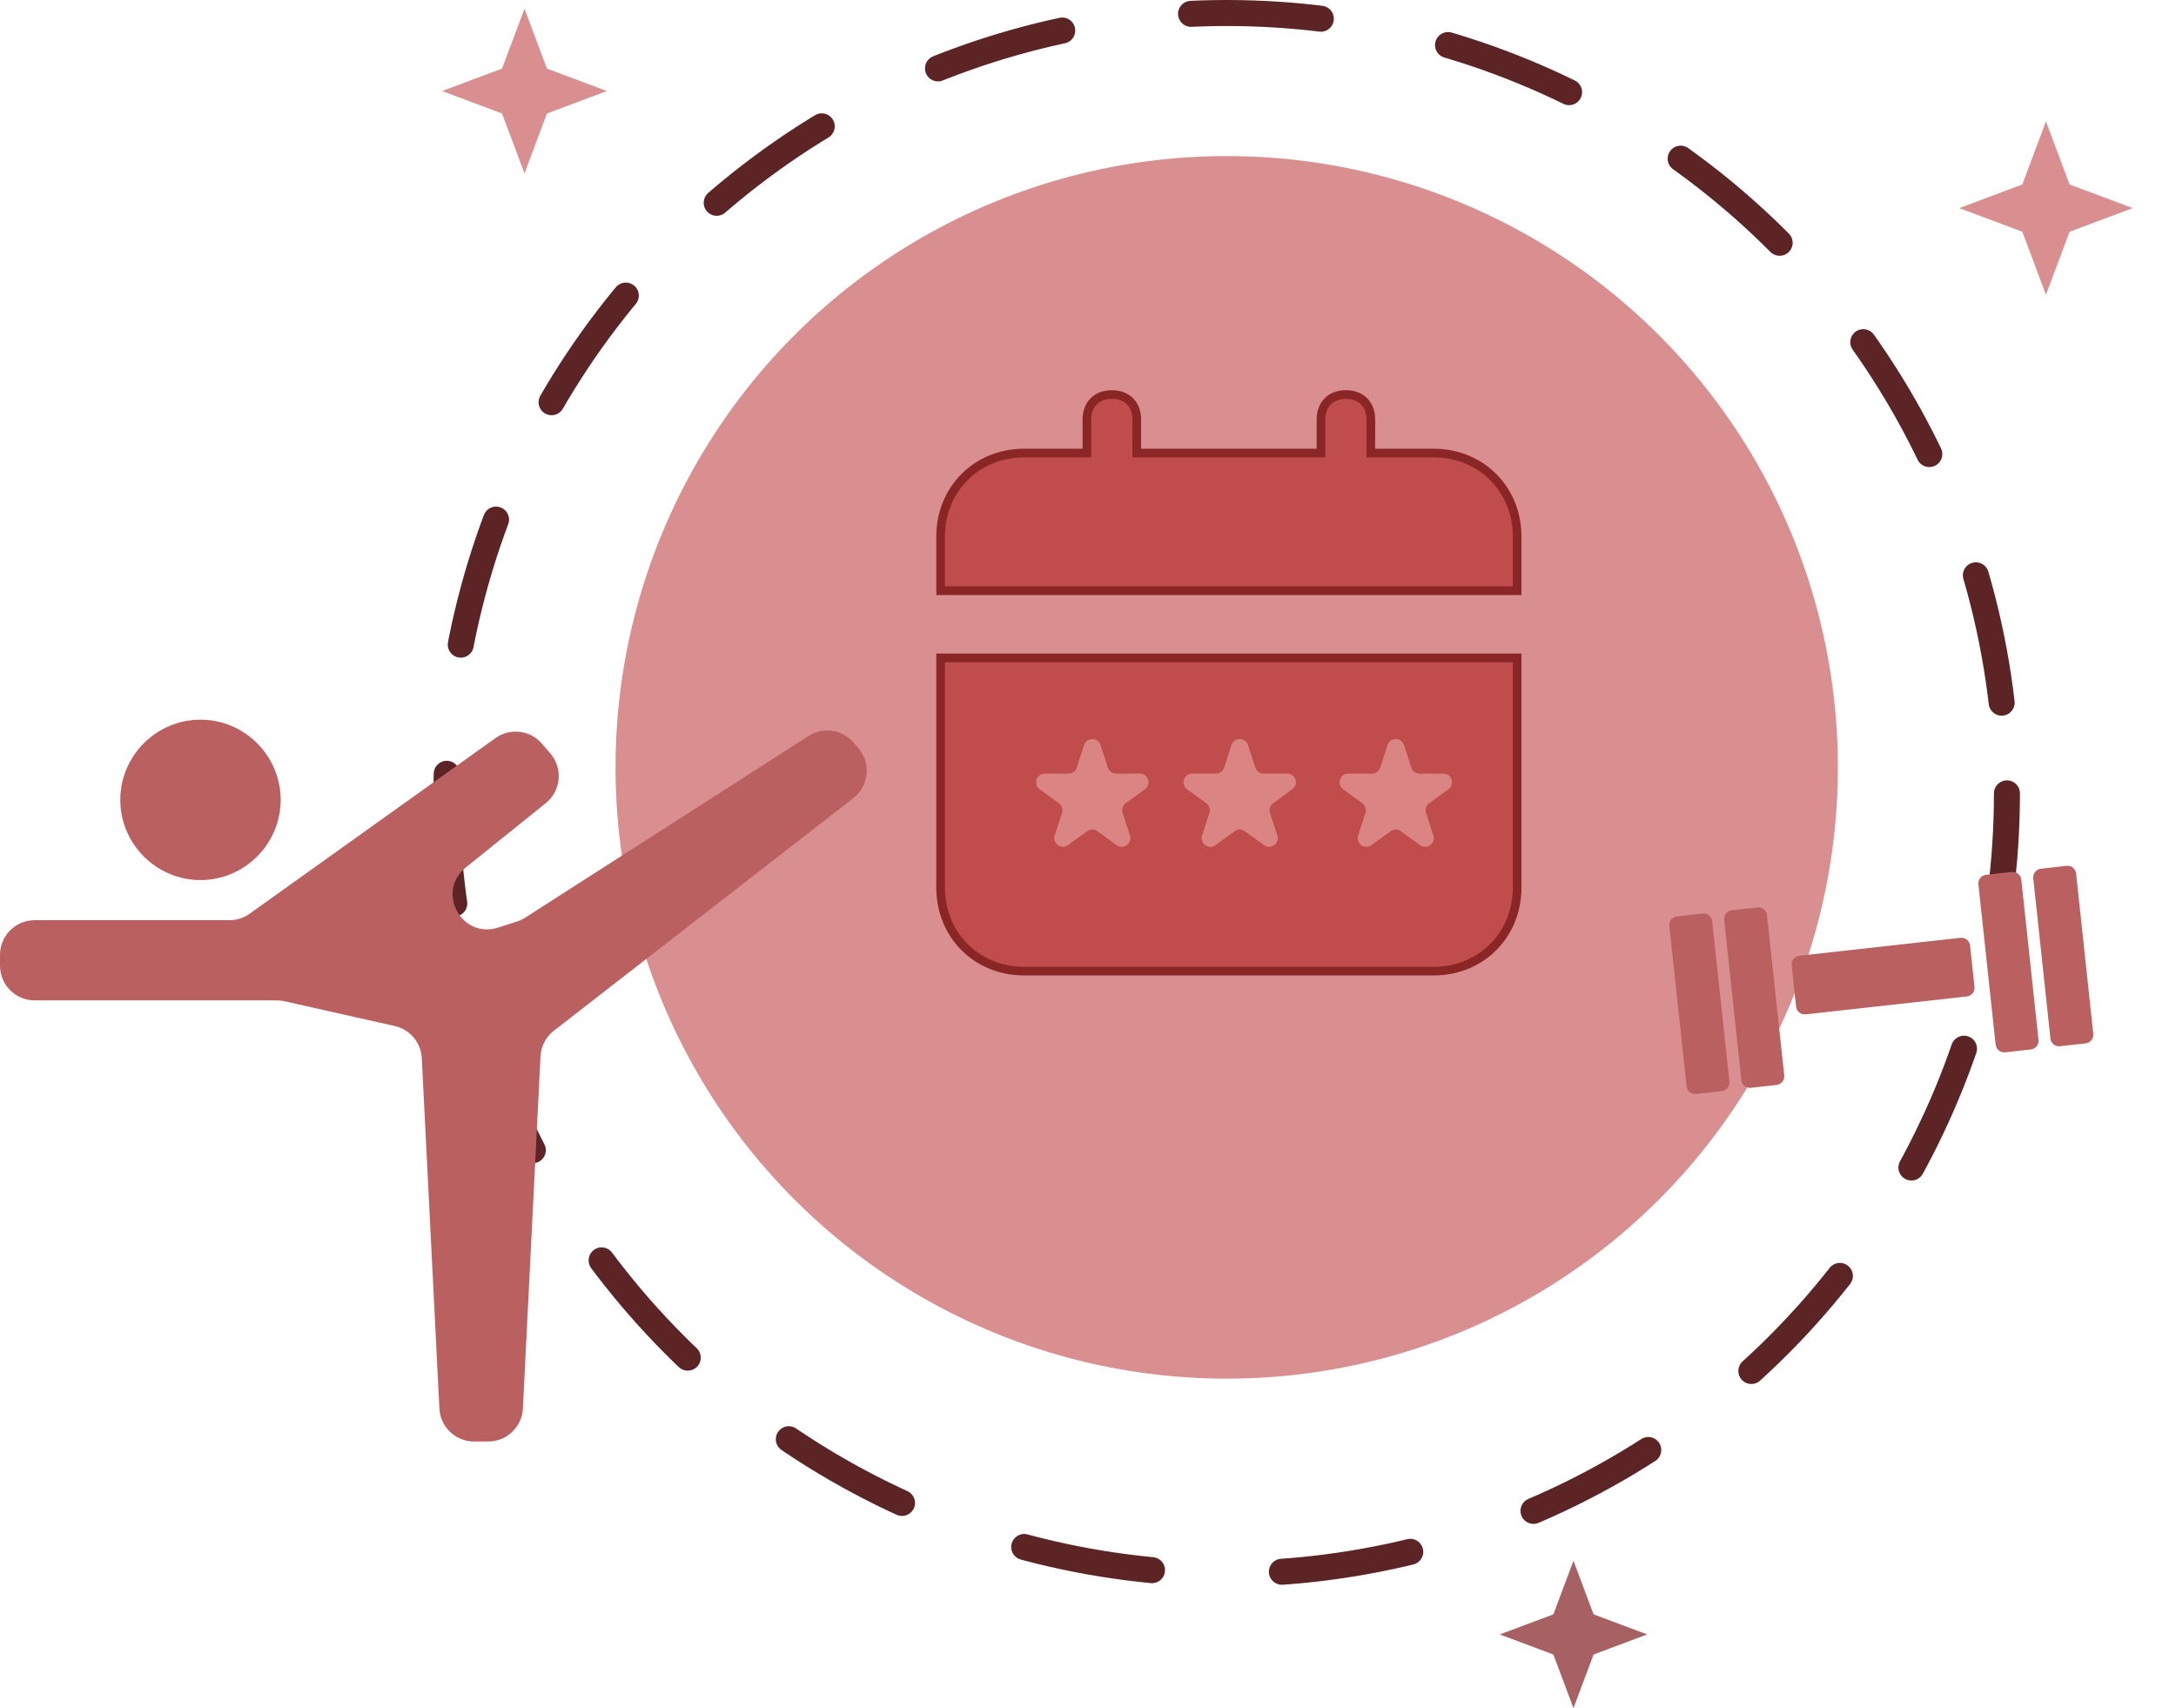 <svg width="251" height="197" viewBox="0 0 251 197" fill="none" xmlns="http://www.w3.org/2000/svg">
<circle cx="141.5" cy="88.5" r="70.5" fill="#D98E90"/>
<circle cx="141.5" cy="91.5" r="90" stroke="#5C2424" stroke-width="3" stroke-linecap="round" stroke-linejoin="round" stroke-dasharray="15 15"/>
<path d="M199.486 124.731C199.514 124.994 199.436 125.259 199.27 125.466C199.104 125.673 198.863 125.806 198.599 125.836L195.644 126.166C195.381 126.194 195.117 126.117 194.911 125.951C194.705 125.785 194.572 125.544 194.544 125.281L192.553 106.792C192.525 106.528 192.603 106.264 192.769 106.057C192.936 105.85 193.177 105.717 193.44 105.687L196.396 105.361C196.526 105.347 196.658 105.359 196.784 105.396C196.91 105.432 197.027 105.493 197.13 105.576C197.232 105.658 197.317 105.759 197.38 105.874C197.443 105.989 197.483 106.115 197.497 106.246L199.486 124.731ZM227.758 113.817C227.786 114.081 227.708 114.345 227.542 114.552C227.376 114.759 227.134 114.892 226.871 114.922L208.278 116.987C208.015 117.015 207.752 116.938 207.545 116.772C207.339 116.606 207.207 116.365 207.178 116.102L206.667 111.329C206.639 111.065 206.717 110.801 206.883 110.594C207.05 110.387 207.291 110.255 207.554 110.224L226.144 108.158C226.275 108.143 226.406 108.155 226.532 108.192C226.658 108.228 226.775 108.289 226.877 108.372C226.98 108.454 227.065 108.555 227.127 108.67C227.19 108.785 227.23 108.911 227.244 109.041L227.758 113.817V113.817ZM205.813 124.026C205.872 124.573 205.473 125.07 204.926 125.131L201.969 125.458C201.838 125.472 201.706 125.461 201.581 125.424C201.455 125.387 201.337 125.326 201.235 125.244C201.133 125.162 201.048 125.06 200.985 124.945C200.922 124.83 200.882 124.704 200.868 124.574L198.883 106.088C198.855 105.824 198.933 105.56 199.099 105.353C199.265 105.146 199.506 105.013 199.77 104.983L202.723 104.654C202.986 104.626 203.25 104.703 203.456 104.869C203.662 105.035 203.795 105.276 203.823 105.539L205.813 124.026ZM235.141 119.932C235.168 120.196 235.09 120.46 234.924 120.667C234.757 120.874 234.516 121.007 234.253 121.036L231.296 121.364C231.033 121.393 230.769 121.316 230.562 121.15C230.356 120.984 230.223 120.743 230.194 120.48L228.206 101.996C228.178 101.732 228.255 101.468 228.422 101.261C228.588 101.054 228.829 100.921 229.092 100.891L232.056 100.562C232.187 100.548 232.319 100.56 232.444 100.596C232.57 100.633 232.687 100.694 232.79 100.776C232.892 100.858 232.977 100.96 233.04 101.075C233.103 101.19 233.142 101.316 233.156 101.446L235.141 119.932ZM241.458 119.229C241.485 119.493 241.407 119.758 241.241 119.964C241.075 120.171 240.834 120.304 240.57 120.335L237.618 120.664C237.487 120.679 237.356 120.667 237.23 120.631C237.104 120.594 236.987 120.533 236.884 120.451C236.782 120.369 236.697 120.267 236.634 120.153C236.571 120.038 236.531 119.912 236.517 119.781L234.534 101.293C234.507 101.029 234.584 100.765 234.75 100.558C234.917 100.351 235.157 100.218 235.421 100.187L238.378 99.856C238.508 99.841 238.64 99.853 238.765 99.889C238.891 99.926 239.008 99.987 239.111 100.069C239.213 100.151 239.298 100.252 239.361 100.367C239.424 100.482 239.463 100.608 239.477 100.738L241.458 119.229V119.229Z" fill="#BB6060"/>
<path d="M158.125 51.75V52.25H158.625H165.375C170.836 52.25 175 56.414 175 61.875V68.125H108.5V61.875C108.5 56.414 112.664 52.25 118.125 52.25H124.875H125.375V51.75V48.375C125.375 47.476 125.672 46.766 126.157 46.282C126.641 45.797 127.351 45.5 128.25 45.5C129.149 45.5 129.859 45.797 130.343 46.282C130.828 46.766 131.125 47.476 131.125 48.375V51.75V52.25H131.625H151.875H152.375V51.75V48.375C152.375 47.476 152.672 46.766 153.157 46.282C153.641 45.797 154.351 45.5 155.25 45.5C156.149 45.5 156.859 45.797 157.343 46.282C157.828 46.766 158.125 47.476 158.125 48.375V51.75ZM118.125 112C112.664 112 108.5 107.836 108.5 102.375V75.875H175V102.375C175 107.836 170.836 112 165.375 112H118.125Z" fill="#C04C4C" stroke="#8B2626"/>
<path d="M125.049 85.927C125.348 85.006 126.652 85.006 126.951 85.927L127.796 88.528C127.93 88.94 128.314 89.219 128.747 89.219H131.482C132.451 89.219 132.853 90.459 132.07 91.028L129.857 92.635C129.507 92.89 129.36 93.341 129.494 93.753L130.339 96.354C130.638 97.275 129.584 98.041 128.8 97.472L126.588 95.865C126.237 95.61 125.763 95.61 125.412 95.865L123.2 97.472C122.416 98.041 121.362 97.275 121.661 96.354L122.506 93.753C122.64 93.341 122.493 92.89 122.143 92.635L119.93 91.028C119.147 90.459 119.549 89.219 120.518 89.219H123.253C123.686 89.219 124.07 88.94 124.204 88.528L125.049 85.927Z" fill="#DA8484"/>
<path d="M142.049 85.927C142.348 85.006 143.652 85.006 143.951 85.927L144.796 88.528C144.93 88.94 145.314 89.219 145.747 89.219H148.482C149.451 89.219 149.853 90.459 149.07 91.028L146.857 92.635C146.507 92.89 146.36 93.341 146.494 93.753L147.339 96.354C147.638 97.275 146.584 98.041 145.8 97.472L143.588 95.865C143.237 95.61 142.763 95.61 142.412 95.865L140.2 97.472C139.416 98.041 138.362 97.275 138.661 96.354L139.506 93.753C139.64 93.341 139.493 92.89 139.143 92.635L136.93 91.028C136.147 90.459 136.549 89.219 137.518 89.219H140.253C140.686 89.219 141.07 88.94 141.204 88.528L142.049 85.927Z" fill="#DA8484"/>
<path d="M160.049 85.927C160.348 85.006 161.652 85.006 161.951 85.927L162.796 88.528C162.93 88.94 163.314 89.219 163.747 89.219H166.482C167.451 89.219 167.853 90.459 167.07 91.028L164.857 92.635C164.507 92.89 164.36 93.341 164.494 93.753L165.339 96.354C165.638 97.275 164.584 98.041 163.8 97.472L161.588 95.865C161.237 95.61 160.763 95.61 160.412 95.865L158.2 97.472C157.416 98.041 156.362 97.275 156.661 96.354L157.506 93.753C157.64 93.341 157.493 92.89 157.143 92.635L154.93 91.028C154.147 90.459 154.549 89.219 155.518 89.219H158.253C158.686 89.219 159.07 88.94 159.204 88.528L160.049 85.927Z" fill="#DA8484"/>
<path d="M13.875 92.25C13.875 87.162 18.038 83 23.125 83C28.212 83 32.375 87.162 32.375 92.25C32.375 97.338 28.212 101.5 23.125 101.5C18.038 101.5 13.875 97.338 13.875 92.25ZM0 110.125C0 107.916 1.791 106.125 4 106.125H26.468C27.302 106.125 28.115 105.865 28.793 105.38L57.154 85.122C58.837 83.92 61.158 84.199 62.509 85.766L63.482 86.895C64.959 88.609 64.722 91.206 62.959 92.624L53.722 100.052C50.269 102.829 53.222 108.326 57.444 106.98L59.624 106.285C59.957 106.179 60.274 106.03 60.568 105.841L93.27 84.879C94.95 83.802 97.166 84.128 98.465 85.643L99.018 86.287C100.505 88.022 100.239 90.648 98.434 92.05L63.888 118.874C62.967 119.589 62.404 120.67 62.346 121.834L60.315 162.45C60.209 164.579 58.452 166.25 56.32 166.25H54.679C52.548 166.25 50.791 164.579 50.684 162.451L48.653 122.035C48.562 120.241 47.287 118.727 45.535 118.333L32.808 115.472C32.52 115.408 32.226 115.375 31.931 115.375H4C1.791 115.375 0 113.584 0 111.375V110.125Z" fill="#BB6060"/>
<path d="M236 14L233.273 21.273L226 24L233.273 26.727L236 34L238.727 26.727L246 24L238.727 21.273L236 14Z" fill="#D98E90"/>
<path d="M60.5 1L57.909 7.909L51 10.5L57.909 13.091L60.5 20L63.091 13.091L70 10.5L63.091 7.909L60.5 1Z" fill="#D98E90"/>
<path d="M181.5 180L179.182 186.182L173 188.5L179.182 190.818L181.5 197L183.818 190.818L190 188.5L183.818 186.182L181.5 180Z" fill="#A76163"/>
</svg>
